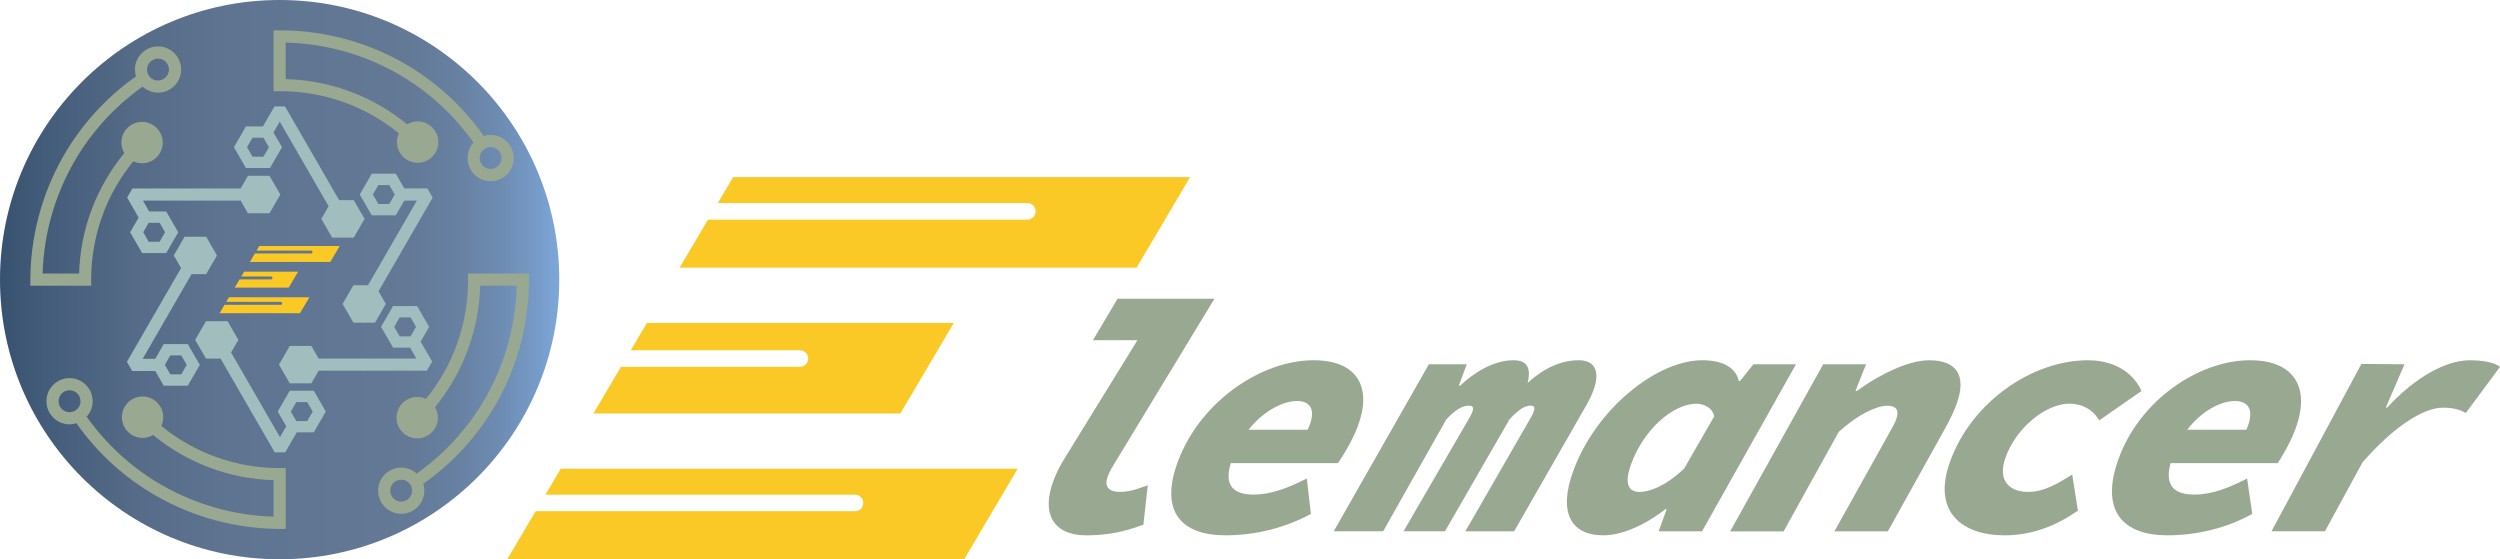 <?xml version="1.0" encoding="UTF-8"?>
<svg id="Layer_2" xmlns="http://www.w3.org/2000/svg" xmlns:xlink="http://www.w3.org/1999/xlink" viewBox="0 0 1101.36 246.38">
  <defs>
    <style>
      .cls-1 {
        fill: #a1bdbe;
      }

      .cls-2 {
        fill: #fbc926;
      }

      .cls-3 {
        fill: #99a991;
      }

      .cls-4 {
        fill: url(#Bluestone);
      }
    </style>
    <linearGradient id="Bluestone" x1="0" y1="123.19" x2="246.38" y2="123.19" gradientUnits="userSpaceOnUse">
      <stop offset="0" stop-color="#375270"/>
      <stop offset=".09" stop-color="#445d7a"/>
      <stop offset=".24" stop-color="#556b88"/>
      <stop offset=".41" stop-color="#5e7490"/>
      <stop offset=".62" stop-color="#627793"/>
      <stop offset=".73" stop-color="#637996"/>
      <stop offset=".81" stop-color="#6780a0"/>
      <stop offset=".89" stop-color="#6d8bb1"/>
      <stop offset=".96" stop-color="#769bc8"/>
      <stop offset="1" stop-color="#7da7d9"/>
    </linearGradient>
  </defs>
  <g id="color_variants">
    <g>
      <g>
        <circle class="cls-4" cx="123.19" cy="123.19" r="123.19"/>
        <g>
          <path class="cls-3" d="M216.17,59.45c-1.06,0-2.08.16-3.04.46-9.36-13.29-21.55-24.36-35.68-32.34-16.47-9.29-35.16-14.2-54.08-14.2-.06,0-.13,0-.19,0h-2.67v26.81h2.69c.09,0,.19,0,.28,0,19.26,0,37.52,6.54,52.27,18.57-.55,1.17-.86,2.47-.86,3.85,0,5.02,4.08,9.11,9.11,9.11s9.11-4.08,9.11-9.11-4.08-9.11-9.11-9.11c-1.7,0-3.29.47-4.65,1.28-6.89-5.65-14.52-10.19-22.8-13.54-9.8-3.96-20.11-6.1-30.69-6.38v-16.09c17.14.41,34.01,5.05,48.95,13.48,13.38,7.55,24.92,18.01,33.81,30.57-1.63,1.81-2.63,4.2-2.63,6.82,0,5.61,4.57,10.18,10.18,10.18s10.18-4.57,10.18-10.18-4.57-10.18-10.18-10.18ZM216.17,74.45c-2.66,0-4.82-2.16-4.82-4.82,0-.09,0-.18,0-.26,0-.02,0-.05,0-.07,0-.06,0-.13.02-.19,0-.02,0-.05,0-.07,0-.06.02-.13.03-.19,0-.02,0-.04,0-.06.01-.07.03-.14.04-.21,0-.01,0-.02,0-.04.02-.08.04-.15.06-.23,0,0,0,0,0-.01.58-2.02,2.43-3.5,4.63-3.5.24,0,.47.02.7.05,0,0,0,0,0,0,1.87.27,3.39,1.61,3.92,3.38,0,0,0,0,0,0,.04.15.08.29.11.45,0,0,0,0,0,.01.03.15.05.3.07.45,0,0,0,0,0,.01.01.15.02.31.02.47,0,2.66-2.16,4.82-4.82,4.82Z"/>
          <path class="cls-3" d="M123.19,206.21c-19.18,0-37.4-6.54-52.13-18.57.55-1.17.86-2.47.86-3.85,0-5.02-4.08-9.11-9.11-9.11s-9.11,4.08-9.11,9.11,4.08,9.11,9.11,9.11c1.7,0,3.29-.47,4.65-1.28,15.04,12.36,33.52,19.33,53.06,19.91v16.08c-17.05-.5-33.83-5.18-48.7-13.6-13.31-7.54-24.79-17.96-33.63-30.44,1.63-1.81,2.63-4.2,2.63-6.82,0-5.61-4.57-10.18-10.18-10.18s-10.18,4.57-10.18,10.18,4.57,10.18,10.18,10.18c1.06,0,2.08-.16,3.04-.46,9.31,13.2,21.43,24.23,35.5,32.2,16.44,9.32,35.12,14.28,54.01,14.34h2.69s0-26.8,0-26.8h-2.68ZM30.63,181.57c-.24,0-.47-.02-.69-.05,0,0,0,0,0,0-1.87-.27-3.39-1.61-3.92-3.38,0,0,0,0,0,0-.04-.15-.08-.29-.11-.45,0,0,0,0,0-.01-.03-.15-.05-.3-.07-.46,0,0,0,0,0-.01-.01-.15-.02-.31-.02-.47,0-2.66,2.16-4.82,4.82-4.82s4.82,2.16,4.82,4.82c0,.09,0,.18,0,.26,0,.02,0,.05,0,.07,0,.06,0,.13-.02.19,0,.02,0,.05,0,.07,0,.06-.02.13-.03.19,0,.02,0,.04,0,.06-.01.07-.03.14-.04.21,0,.01,0,.02,0,.04-.02.08-.04.15-.06.23,0,0,0,0,0,.01-.58,2.02-2.43,3.5-4.63,3.5Z"/>
          <path class="cls-3" d="M233,120.51h-26.8v2.69c.07,19.36-6.47,37.73-18.56,52.55-1.17-.55-2.47-.86-3.85-.86-5.02,0-9.11,4.08-9.11,9.11s4.08,9.11,9.11,9.11,9.11-4.08,9.11-9.11c0-1.7-.47-3.29-1.28-4.65,5.65-6.89,10.19-14.52,13.54-22.8,3.96-9.8,6.1-20.11,6.38-30.69h16.09c-.41,17.14-5.05,34.01-13.48,48.95-7.55,13.38-18.01,24.92-30.57,33.81-1.81-1.63-4.2-2.63-6.82-2.63-5.61,0-10.18,4.57-10.18,10.18s4.57,10.18,10.18,10.18,10.18-4.57,10.18-10.18c0-1.06-.16-2.08-.46-3.04,13.29-9.36,24.36-21.55,32.34-35.68,9.32-16.52,14.24-35.29,14.2-54.27v-2.67ZM178.14,220.79h0c-.15.04-.3.08-.45.11,0,0,0,0,0,0-.15.03-.3.05-.46.07,0,0,0,0-.01,0-.15.02-.31.02-.47.02h0s-.01,0-.02,0c-2.54,0-4.62-1.98-4.79-4.48,0-.11-.01-.22-.01-.34s0-.23.01-.34c.17-2.5,2.25-4.47,4.79-4.48,0,0,.01,0,.02,0h0c.09,0,.18,0,.26,0,.02,0,.05,0,.07,0,.07,0,.13,0,.19.02.02,0,.05,0,.07,0,.07,0,.13.02.19.03.02,0,.04,0,.05,0,.07.01.14.03.21.04.01,0,.02,0,.04,0,.08.02.15.04.23.06,0,0,0,0,0,0,2.02.58,3.5,2.43,3.5,4.63s-1.44,4.02-3.43,4.62Z"/>
          <path class="cls-3" d="M62.81,38.18c1.81,1.63,4.2,2.63,6.82,2.63,5.61,0,10.18-4.57,10.18-10.18s-4.57-10.18-10.18-10.18-10.18,4.57-10.18,10.18c0,1.06.16,2.08.46,3.04-13.2,9.31-24.23,21.43-32.2,35.5-9.32,16.44-14.28,35.12-14.34,54.01v2.69s26.8,0,26.8,0v-2.68c0-19.18,6.54-37.4,18.57-52.13,1.17.55,2.47.86,3.85.86,5.02,0,9.11-4.08,9.11-9.11s-4.08-9.11-9.11-9.11-9.11,4.08-9.11,9.11c0,1.7.47,3.29,1.28,4.65-12.36,15.04-19.33,33.52-19.91,53.06h-16.08c.5-17.05,5.18-33.83,13.6-48.7,7.54-13.31,17.96-24.79,30.44-33.63ZM68.23,26.02s0,0,0,0c.15-.04.29-.08.45-.11,0,0,0,0,0,0,.15-.03.3-.05.46-.07,0,0,0,0,.01,0,.15-.01.31-.02.47-.02h0s0,0,.01,0c2.57,0,4.67,2.03,4.8,4.57,0,.08,0,.16,0,.25s0,.17,0,.25c-.13,2.54-2.23,4.57-4.8,4.57,0,0,0,0-.01,0h0c-.09,0-.18,0-.26,0-.02,0-.05,0-.07,0-.06,0-.13,0-.19-.02-.02,0-.05,0-.07,0-.07,0-.13-.02-.19-.03-.02,0-.04,0-.06,0-.07-.01-.14-.03-.21-.04-.01,0-.02,0-.04,0-.08-.02-.15-.04-.23-.06,0,0,0,0-.01,0-2.02-.58-3.5-2.43-3.5-4.63s1.44-4.02,3.43-4.61Z"/>
        </g>
        <g>
          <path class="cls-1" d="M118.74,77.45h-9.52l-3.21,5.57h-47.69l-2.32,4.02,5.08,8.8-3.75,6.49,5.3,9.17h10.59l5.3-9.17-5.3-9.17h-7.5l-2.76-4.79h43.05l3.21,5.57h9.52l4.76-8.24-4.76-8.24ZM65.5,98.15h4.82l2.41,4.17-2.41,4.17h-4.82l-2.41-4.17,2.41-4.17Z"/>
          <path class="cls-1" d="M90.83,120.78l4.76-8.24-4.76-8.24h-9.52l-4.76,8.24,3.21,5.57-23.85,41.3,2.32,4.02h10.16l3.75,6.49h10.59l5.3-9.17-5.3-9.17h-10.59l-3.75,6.49h-5.53l21.53-37.29h6.43ZM75.04,156.57h4.82l2.41,4.17-2.41,4.17h-4.82l-2.41-4.17,2.41-4.17Z"/>
          <path class="cls-1" d="M138.24,172.14h-10.59l-5.3,9.17,3.75,6.49-2.76,4.79-21.53-37.29,3.21-5.57-4.76-8.24h-9.52l-4.76,8.24,4.76,8.24h6.43l23.85,41.3h4.64l5.08-8.8h7.5l5.3-9.17-5.3-9.17ZM135.35,185.49h-4.82l-2.41-4.17,2.41-4.17h4.82l2.41,4.17-2.41,4.17Z"/>
          <path class="cls-1" d="M185.31,150.49l3.75-6.49-5.3-9.17h-10.59l-5.3,9.17,5.3,9.17h7.5l2.76,4.79h-43.05l-3.21-5.57h-9.52l-4.76,8.24,4.76,8.24h9.52l3.21-5.57h47.69l2.32-4.02-5.08-8.8ZM180.88,148.17h-4.82l-2.41-4.17,2.41-4.17h4.82l2.41,4.17-2.41,4.17Z"/>
          <path class="cls-1" d="M190.6,87.03l-2.32-4.02h-10.16l-3.75-6.49h-10.59l-5.3,9.17,5.3,9.17h10.59l3.75-6.49h5.53l-21.53,37.29h-6.43l-4.76,8.24,4.76,8.24h9.52l4.76-8.24-3.21-5.57,23.85-41.3ZM171.49,89.87h-4.82l-2.41-4.17,2.41-4.17h4.82l2.41,4.17-2.41,4.17Z"/>
          <path class="cls-1" d="M155.84,88.18h-6.43l-23.85-41.3h-4.64l-5.08,8.8h-7.5l-5.3,9.17,5.3,9.17h10.59l5.3-9.17-3.75-6.49,2.76-4.79,21.53,37.29-3.21,5.57,4.76,8.24h9.52l4.76-8.24-4.76-8.24ZM116.05,69.03h-4.82l-2.41-4.17,2.41-4.17h4.82l2.41,4.17-2.41,4.17Z"/>
        </g>
        <g>
          <path class="cls-2" d="M114.23,108.38l-1.19,2.01h24c.36,0,.64.29.64.64s-.29.64-.64.64h-24.76l-2.2,3.72h35.43l4.15-7.02h-35.43Z"/>
          <path class="cls-2" d="M107.55,119.68l-1.25,2.12h13.11c.35,0,.64.29.64.64s-.29.64-.64.64h-13.87l-2.14,3.62h23.79l4.15-7.02h-23.79Z"/>
          <path class="cls-2" d="M100.87,130.98l-1.19,2.01h24c.36,0,.64.29.64.64s-.29.64-.64.64h-24.76l-2.2,3.72h35.43l4.15-7.02h-35.43Z"/>
        </g>
      </g>
      <g>
        <g>
          <path class="cls-3" d="M464.23,211.4c1.13-2.94,2.68-6.18,4.92-9.72l31.95-51.82h-19.61l10.84-18.25h42.67l-44.48,73.31c-.75,1.18-1.6,2.65-2.51,5.01-1.81,4.71.93,6.77,5.05,6.77s7.1-.88,12.59-2.94l-1.93,17.37c-9.3,3.53-16.81,4.71-25.35,4.71-13.84,0-20.04-9.13-14.14-24.44Z"/>
          <path class="cls-3" d="M519.09,202.86c10.08-26.5,37-44.16,59.54-44.16,19.32,0,26.03,11.78,19.52,29.15-2.43,6.48-6.84,13.54-8.72,16.19h-53.31l8.07-14.72h37.27l-7.44,3.39c1.05-1.62,2.21-3.53,2.88-5.3,2.72-7.21.24-10.75-5.63-10.75-7.62,0-21.55,7.36-28.35,25.32-4.79,12.66,1.33,15.9,9.27,15.9s15.22-2.94,23.53-7.07l1.78,15.6c-11.45,6.18-24.44,9.42-37.69,9.42-18.84,0-29.46-10.01-20.73-32.97Z"/>
          <path class="cls-3" d="M629.49,160.47h16.69l-3.51,9.42h.59c6.09-5.74,14.71-11.19,23.49-11.19,6.3,0,8.15,3.68,5.85,11.48l-1.94.88c7.69-8.1,16.29-12.36,24.79-12.36,7.03,0,9.68,4.71,6.54,13.25-.98,2.65-1.97,4.56-3.59,7.36l-31.36,54.76h-21.49l28.82-50.05c.84-1.47,1.06-2.06,1.27-2.65.76-2.06.1-2.65-1.37-2.65-2.64,0-5.35,1.77-9.27,6.03l-28.43,49.31h-18.25l29.06-50.05c.84-1.47,1.06-2.06,1.28-2.65.77-2.06-.04-2.65-1.65-2.65-2.64,0-5.73,1.62-9.93,6.18l-27.74,49.17h-21.78l41.93-73.6Z"/>
          <path class="cls-3" d="M693.16,207.28c9.97-27.09,36.61-48.58,56.82-48.58,9.37,0,14.82,3.53,16,9.13h.59l5.9-7.36h18.74l-41.38,73.6h-19.13l3.54-9.72h-.59c-9.45,7.36-19.5,11.48-27.3,11.48-14.57,0-19.91-10.3-13.19-28.56ZM741.96,206.4l13.21-22.96c-.66-3.83-4.71-5.59-7.79-5.59-9.97,0-23.05,10.89-28.76,26.5-3.18,8.68-1.29,12.36,3.7,12.36,4.7,0,11.95-2.94,19.63-10.3Z"/>
          <path class="cls-3" d="M803.19,160.47h18.89l-4.67,11.78h.59c9.17-6.77,22.44-13.54,31.81-13.54,12.01,0,16.72,6.48,12.21,19.14-1.15,3.24-2.96,7.07-4.95,10.6l-25.39,45.63h-23.55l23.82-42.69c1.53-2.65,2.77-4.86,3.4-6.62,1.48-4.12-.04-6.03-3.85-6.03-4.84,0-12.96,3.83-21.43,11.48l-24.31,43.87h-23.55l40.99-73.6Z"/>
          <path class="cls-3" d="M858.94,203.75c9.62-27.09,36.79-45.04,60.8-45.04,13.18,0,20.76,6.77,23.66,13.54l-18.61,12.95c-2.94-5-7.68-7.36-13.25-7.36-9.97,0-23.29,10.3-28.07,23.85-3.64,10.3,2.04,15.01,9.98,15.01,6.91,0,12.66-3.39,19.45-7.65l2.51,15.9c-9.59,6.77-20.45,10.89-32.23,10.89-19.14,0-31.86-10.6-24.23-32.09Z"/>
          <path class="cls-3" d="M933.05,202.86c9.25-26.5,35.62-44.16,58.17-44.16,19.32,0,26.4,11.78,20.43,29.15-2.23,6.48-6.42,13.54-8.21,16.19h-53.32l7.62-14.72h37.27l-7.33,3.39c1-1.62,2.1-3.53,2.71-5.3,2.49-7.21-.1-10.75-5.96-10.75-7.62,0-21.32,7.36-27.56,25.32-4.4,12.66,1.83,15.9,9.77,15.9s15.13-2.94,23.31-7.07l2.27,15.6c-11.25,6.18-24.15,9.42-37.4,9.42-18.84,0-29.77-10.01-21.76-32.97Z"/>
          <path class="cls-3" d="M1040.31,160.32l18.98.15-8.27,19.14h.59c12.13-13.25,25.85-20.9,36.39-20.9,6.44,0,11.31,1.18,13.35,2.94l-15.06,20.31c-2.68-1.62-5.95-2.36-10.05-2.36-9.09,0-22.46,9.13-35.49,24.14l-16.51,30.32h-23.55l39.62-73.75Z"/>
        </g>
        <g>
          <path class="cls-2" d="M322.97,78.04l-6.75,11.42h136.37c2.02,0,3.65,1.63,3.65,3.65s-1.63,3.65-3.65,3.65h-140.69l-12.51,21.16h201.32l23.57-39.88h-201.32Z"/>
          <path class="cls-2" d="M285,142.27l-7.11,12.03h74.51c2.02,0,3.65,1.63,3.65,3.65s-1.63,3.65-3.65,3.65h-78.83l-12.15,20.55h135.22l23.57-39.88h-135.22Z"/>
          <path class="cls-2" d="M247.03,206.5l-6.75,11.42h136.37c2.02,0,3.65,1.63,3.65,3.65s-1.63,3.65-3.65,3.65h-140.69l-12.51,21.16h201.32l23.57-39.88h-201.32Z"/>
        </g>
      </g>
    </g>
  </g>
</svg>
